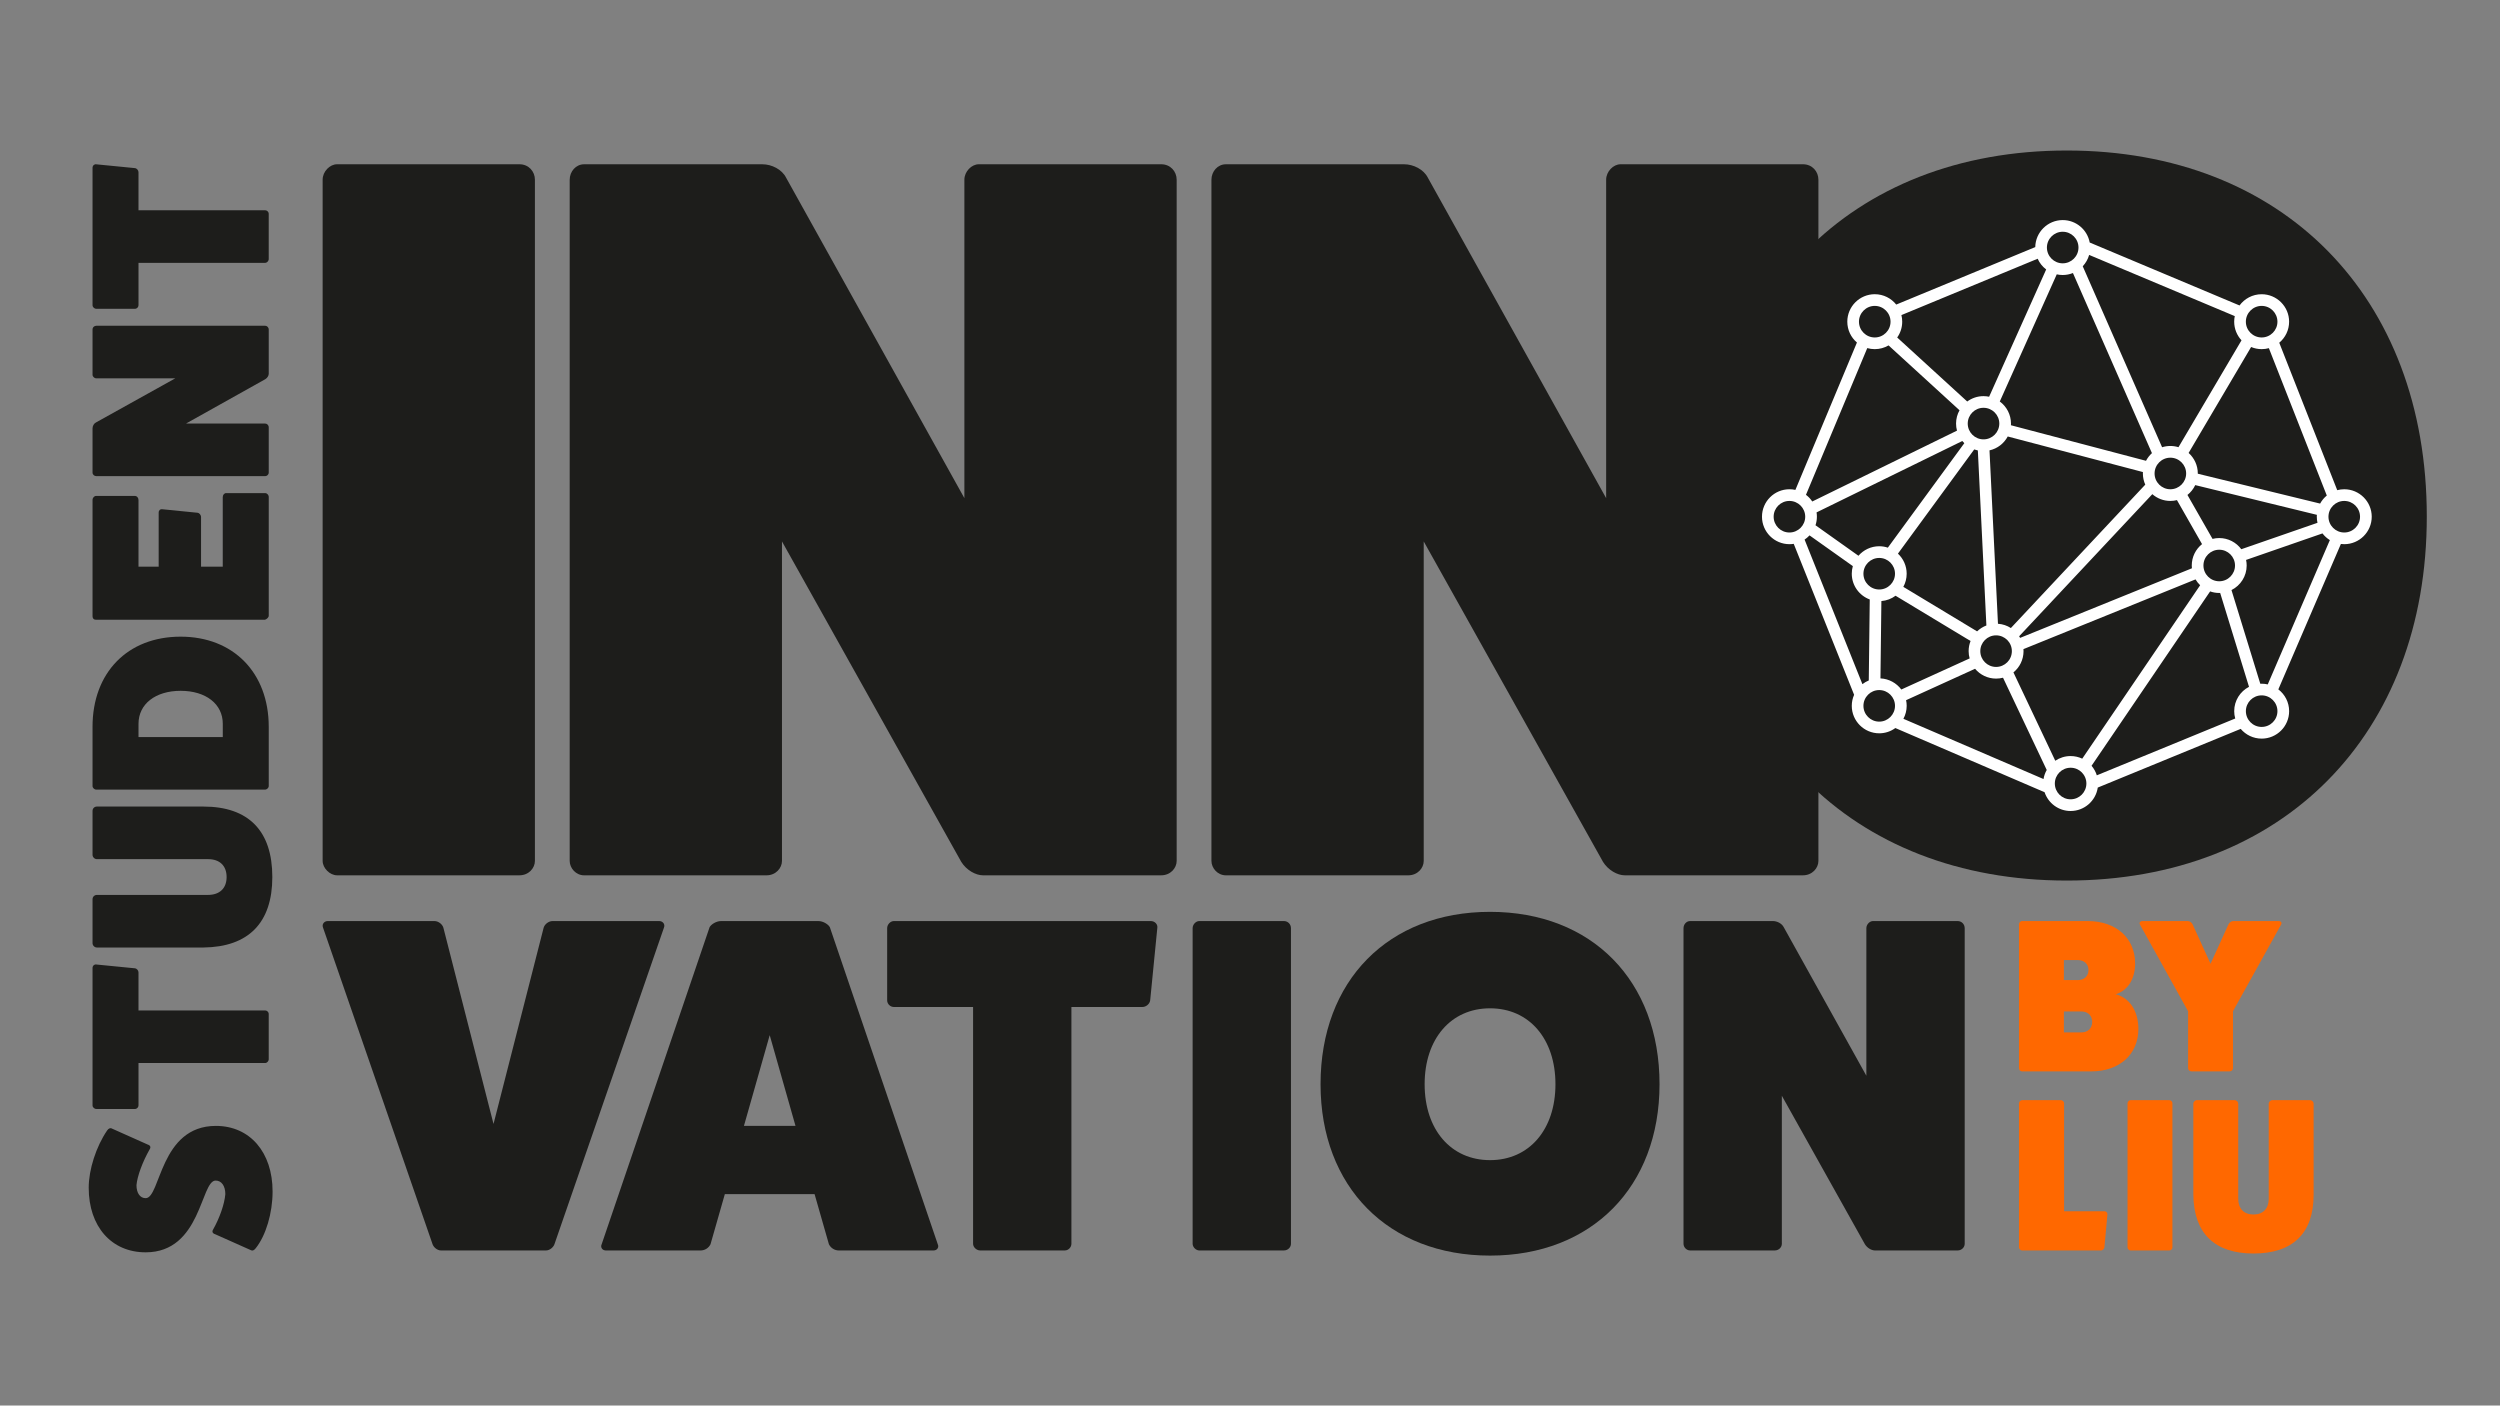 <?xml version="1.0" encoding="utf-8"?>
<!-- Generator: Adobe Illustrator 26.5.0, SVG Export Plug-In . SVG Version: 6.00 Build 0)  -->
<svg version="1.1" id="Layer_1" xmlns="http://www.w3.org/2000/svg" xmlns:xlink="http://www.w3.org/1999/xlink" x="0px" y="0px"
	 viewBox="0 0 1366 768" style="enable-background:new 0 0 1366 768;" xml:space="preserve">
<rect x="0" y="0" width="1366" height="768" fill="#808080" stroke="none"/>
<style type="text/css">
	.st0{fill:#1D1D1B;}
	.st1{fill:#FF6800;}
	.st2{fill:#EE8C00;}
	.st3{fill:#FFFFFF;}
</style>
<g>
	<path class="st0" d="M117.54,674.37c-1.4-0.42-1.81-1.4-1.12-2.51c3.63-6.42,6.28-14.09,6.7-19.4c0-4.47-2.09-7.4-5.3-7.4
		c-8.23,0-7.82,39.21-38.23,39.21c-18.7,0-31.12-14.09-31.12-35.3c0-9.91,4.05-22.46,10.05-31.26c0.7-1.12,1.81-1.54,2.51-1.12
		l19.68,8.79c1.4,0.42,1.81,1.4,1.12,2.51c-3.91,6.84-6.84,14.79-7.26,19.67c0,4.32,1.95,7.12,5.02,7.12
		c8.23,0,7.67-39.49,38.37-39.49c18.56,0,30.98,14.37,30.98,35.86c0,11.72-3.63,24-9.21,30.98c-0.84,1.12-1.81,1.53-2.51,1.12
		L117.54,674.37z"/>
	<path class="st0" d="M50.56,528.94c0-1.26,0.98-2.09,1.95-1.95l21.21,2.09c1.12,0.14,1.95,1.26,1.95,2.23v20.79h69.21
		c0.98,0,1.95,0.84,1.95,1.95v24.7c0,1.12-0.98,2.09-1.95,2.09H75.68v23.16c0,0.98-0.84,1.95-1.95,1.95H52.65
		c-1.12,0-2.09-0.98-2.09-1.95V528.94z"/>
	<path class="st0" d="M50.56,443.07c0-1.4,1.12-2.37,2.37-2.37h58.19c24.7,0,37.68,13.26,37.68,38.51
		c0,24.98-12.98,38.23-37.68,38.51H52.93c-1.26,0-2.37-1.12-2.37-2.37v-24c0-1.4,1.12-2.37,2.37-2.37h60.7
		c6.42,0,10.19-3.63,10.19-9.77c0-6.14-3.77-9.77-10.05-9.77H52.93c-1.26,0-2.37-1.12-2.37-2.37V443.07z"/>
	<path class="st0" d="M50.56,397.13c0-29.58,19.12-49.26,48.14-49.26c28.74,0,48.14,19.67,48.14,49.26v32.37
		c0,0.97-0.98,1.95-2.09,1.95h-92.1c-1.12,0-2.09-0.98-2.09-1.95V397.13z M121.73,395.46c0-10.75-9.21-18-23.02-18
		c-13.81,0-23.03,7.25-23.03,18v7.26h46.05V395.46z"/>
	<path class="st0" d="M121.73,271.52c0-1.12,0.84-2.09,1.81-2.09h21.35c0.98,0,1.95,0.98,1.95,2.09v64.89
		c0,0.97-1.12,1.95-2.09,2.23H52.51c-1.26,0-1.95-0.7-1.95-1.95v-63.49c0-1.26,0.98-2.23,1.95-2.23h21.07
		c1.26,0,2.09,0.98,2.09,2.23v36.42H86.7v-29.58c0-1.26,0.98-1.95,1.81-1.81l19.53,1.95c0.84,0.14,1.81,1.12,1.81,2.37v27.07h11.86
		V271.52z"/>
	<path class="st0" d="M50.56,180.08c0-1.26,0.98-2.09,2.09-2.09h92.24c0.98,0,1.95,0.84,1.95,2.09v24.14c0,0.98-0.7,2.23-1.81,2.93
		l-43.4,24.28h43.26c0.98,0,1.95,0.84,1.95,2.09v24.7c0,1.11-0.98,1.95-1.95,1.95H52.65c-1.12,0-2.09-0.84-2.09-1.95v-24.14
		c0-1.26,0.7-2.65,1.81-3.21l43.4-24.14H52.65c-1.12,0-2.09-0.98-2.09-1.95V180.08z"/>
	<path class="st0" d="M50.56,91.72c0-1.26,0.98-2.09,1.95-1.95l21.21,2.09c1.12,0.14,1.95,1.26,1.95,2.23v20.79h69.21
		c0.98,0,1.95,0.84,1.95,1.95v24.7c0,1.12-0.98,2.09-1.95,2.09H75.68v23.16c0,0.98-0.84,1.95-1.95,1.95H52.65
		c-1.12,0-2.09-0.98-2.09-1.95V91.72z"/>
</g>
<path class="st0" d="M360.16,503.26c2.09,0,3.39,1.83,2.61,3.65l-59.74,172.69c-0.52,1.83-2.61,3.65-4.69,3.65h-57.39
	c-2.08,0-4.17-1.82-4.69-3.65l-59.74-172.69c-0.78-1.82,0.52-3.65,2.61-3.65h58.17c2.34,0,4.43,1.83,4.96,3.65l27.39,107.22
	l27.39-107.22c0.52-1.82,2.61-3.65,4.96-3.65H360.16z"/>
<path class="st0" d="M512.4,679.87c0.78,1.57-0.26,3.39-2.35,3.39H458.4c-2.34,0-4.43-1.3-5.48-3.39l-7.83-27.39h-49.04l-7.83,27.39
	c-1.04,2.09-3.13,3.39-5.48,3.39H331.1c-2.09,0-3.13-1.82-2.35-3.39l58.96-173.21c0.78-1.56,3.65-3.39,6.26-3.39h53.21
	c2.61,0,5.48,1.83,6.26,3.39L512.4,679.87z M420.57,565.61l-14.08,49.57h28.17L420.57,565.61z"/>
<path class="st0" d="M628.72,503.26c2.35,0,3.91,1.83,3.65,3.65l-3.91,39.65c-0.26,2.09-2.34,3.65-4.17,3.65h-38.87v129.39
	c0,1.83-1.56,3.65-3.65,3.65h-46.17c-2.08,0-3.91-1.82-3.91-3.65V550.22h-43.3c-1.83,0-3.65-1.56-3.65-3.65v-39.39
	c0-2.08,1.82-3.91,3.65-3.91H628.72z"/>
<path class="st0" d="M701.47,503.26c2.35,0,3.91,1.83,3.91,3.91v172.43c0,1.83-1.56,3.65-3.91,3.65h-46.17
	c-1.82,0-3.65-1.82-3.65-3.65V507.17c0-2.08,1.83-3.91,3.65-3.91H701.47z"/>
<path class="st0" d="M814.16,686.06c-55.56,0-92.61-37.56-92.61-93.65c0-56.61,37.04-94.18,92.61-94.18
	c55.56,0,92.61,37.56,92.61,94.18C906.76,648.5,869.72,686.06,814.16,686.06z M814.16,550.94c-21.39,0-35.74,16.7-35.74,41.48
	s14.35,41.48,35.74,41.48c21.39,0,35.74-16.7,35.74-41.48S835.55,550.94,814.16,550.94z"/>
<path class="st0" d="M1069.6,503.26c2.35,0,3.91,1.83,3.91,3.91v172.43c0,1.83-1.56,3.65-3.91,3.65h-45.13
	c-1.82,0-4.17-1.3-5.48-3.39l-45.39-81.13v80.87c0,1.83-1.56,3.65-3.91,3.65h-46.17c-2.08,0-3.65-1.82-3.65-3.65V507.17
	c0-2.08,1.57-3.91,3.65-3.91h45.13c2.34,0,4.96,1.3,6,3.39l45.13,81.13v-80.61c0-2.08,1.83-3.91,3.65-3.91H1069.6z"/>
<path class="st1" d="M1140.67,503.26c15.6,0,25.96,9.29,25.96,23.22c0,8.57-4.17,14.88-10.6,16.79c7.5,1.91,12.38,9.05,12.38,18.93
	c0,13.93-10.36,23.22-25.83,23.22h-37.74c-0.95,0-1.67-0.83-1.67-1.67v-78.7c0-0.83,0.71-1.79,1.67-1.79H1140.67z M1135.2,535.53
	c3.57,0,5.95-2.14,5.95-5.48s-2.38-5.48-5.95-5.48h-7.5v10.95H1135.2z M1137.34,564.1c3.45,0,5.83-2.26,5.83-5.72
	c0-3.45-2.38-5.71-5.83-5.71h-9.64v11.43H1137.34z"/>
<path class="st1" d="M1245.1,503.26c1.07,0,1.91,0.83,1.31,1.9l-26.31,47.38v31.19c0,0.83-0.83,1.67-1.79,1.67h-20.95
	c-0.95,0-1.79-0.83-1.79-1.67v-31.19l-26.31-47.38c-0.6-1.07,0.24-1.9,1.31-1.9h24.77c1.19,0,2.26,0.83,2.74,1.9l9.76,21.43
	l9.76-21.43c0.48-1.07,1.55-1.9,2.74-1.9H1245.1z"/>
<path class="st1" d="M1149.96,661.83c0.83,0,1.55,0.71,1.55,1.67l-1.67,18.1c-0.12,0.83-0.95,1.67-1.9,1.67h-42.98
	c-0.95,0-1.79-0.83-1.79-1.67v-78.7c0-0.95,0.83-1.79,1.79-1.79h21.07c0.95,0,1.79,0.83,1.79,1.79v58.93H1149.96z"/>
<path class="st1" d="M1185.22,601.11c1.07,0,1.79,0.83,1.79,1.79v78.7c0,0.83-0.71,1.67-1.79,1.67h-21.07
	c-0.83,0-1.67-0.83-1.67-1.67v-78.7c0-0.95,0.83-1.79,1.67-1.79H1185.22z"/>
<path class="st1" d="M1262.13,601.11c1.19,0,2.03,0.95,2.03,2.02v49.65c0,21.07-11.31,32.14-32.86,32.14
	c-21.31,0-32.62-11.07-32.86-32.14v-49.65c0-1.07,0.95-2.02,2.03-2.02h20.48c1.19,0,2.02,0.95,2.02,2.02v51.79
	c0,5.48,3.1,8.69,8.33,8.69s8.33-3.22,8.33-8.57v-51.91c0-1.07,0.95-2.02,2.02-2.02H1262.13z"/>
<path class="st0" d="M283.83,89.75h-99.66c-3.94,0-7.88,3.95-7.88,8.45v372.19c0,3.95,3.95,7.88,7.88,7.88h99.66
	c5.07,0,8.45-3.94,8.45-7.88V98.2C292.27,93.7,288.9,89.75,283.83,89.75z"/>
<path class="st0" d="M634.48,89.75h-99.66c-3.94,0-7.88,3.95-7.88,8.45v173.99L429.52,97.08c-2.25-4.51-7.87-7.32-12.95-7.32h-97.41
	c-4.5,0-7.88,3.95-7.88,8.45v372.19c0,3.95,3.39,7.88,7.88,7.88h99.66c5.07,0,8.45-3.94,8.45-7.88V295.84l97.98,175.11
	c2.81,4.51,7.88,7.32,11.82,7.32h97.41c5.07,0,8.45-3.94,8.45-7.88V98.2C642.93,93.7,639.55,89.75,634.48,89.75z"/>
<path class="st0" d="M985.14,89.75h-99.66c-3.94,0-7.88,3.95-7.88,8.45v173.99L780.17,97.08c-2.25-4.51-7.87-7.32-12.95-7.32h-97.41
	c-4.5,0-7.88,3.95-7.88,8.45v372.19c0,3.95,3.39,7.88,7.88,7.88h99.66c5.07,0,8.45-3.94,8.45-7.88V295.84l97.98,175.11
	c2.81,4.51,7.88,7.32,11.82,7.32h97.41c5.07,0,8.45-3.94,8.45-7.88V98.2C993.58,93.7,990.21,89.75,985.14,89.75z"/>
<path class="st2" d="M1123.94,283.97"/>
<path class="st0" d="M1129.32,481.14c-118.01,0-196.68-79.78-196.68-198.89c0-120.23,78.67-200.01,196.68-200.01
	S1326,162.01,1326,282.25C1326,401.36,1247.33,481.14,1129.32,481.14z M1129.32,370.34"/>
<g>
	<path class="st3" d="M1280.9,267.33c-1.33,0-2.62,0.17-3.84,0.5l-31.68-80.57h0.01c3.28-2.74,5.38-6.87,5.38-11.48
		c0-8.27-6.73-15.01-15-15.01c-4.98,0-9.38,2.43-12.11,6.16l-0.01,0.01l0.01-0.04l-81.85-34.39c-1.29-6.96-7.41-12.26-14.74-12.26
		c-8.19,0-14.88,6.61-15,14.76l-75.97,31.41c-2.74-3.44-6.98-5.66-11.72-5.66c-8.27,0-15.01,6.73-15.01,15.01
		c0,4.56,2.04,8.64,5.26,11.39l-33.63,80.53c-1.05-0.25-2.14-0.36-3.25-0.36c-8.27,0-15,6.73-15,15c0,8.27,6.73,15.01,15,15.01
		c0.8,0,1.59-0.06,2.34-0.18h0.01l32.99,82.48c-0.82,1.85-1.28,3.88-1.28,6.03c0,8.27,6.73,15.01,15.01,15.01
		c3.28,0,6.33-1.07,8.8-2.88l81.54,35.07c1.99,5.96,7.61,10.26,14.22,10.26c7.53,0,13.77-5.57,14.84-12.8l78.1-32.07h0.01v0.01
		c2.76,3.25,6.86,5.31,11.45,5.31c8.27,0,15-6.73,15-15c0-4.86-2.31-9.17-5.9-11.91l34.18-79.45h0.01c0.6,0.08,1.21,0.12,1.84,0.12
		c8.27,0,15-6.73,15-15.01C1295.9,274.06,1289.17,267.33,1280.9,267.33z M1271.36,270.76c-1.49,1.22-2.72,2.71-3.65,4.4
		l-66.83-16.32v-0.14c0-4.45-1.94-8.44-5.01-11.2l-0.01-0.01l34.15-57.88h0.01c1.77,0.75,3.72,1.16,5.75,1.16
		c1.37,0,2.68-0.18,3.94-0.53L1271.36,270.76z M1212.59,293.99c-1.27,0-2.48,0.15-3.65,0.46h-0.01l-13.71-24.01
		c1.8-1.43,3.26-3.27,4.26-5.38l66.46,16.24c-0.03,0.34-0.04,0.68-0.04,1.03c0,1.14,0.13,2.25,0.37,3.32v0.01l-41.62,14.43
		C1221.92,296.4,1217.53,293.99,1212.59,293.99z M1221.21,308.99c0,4.76-3.87,8.62-8.62,8.62c-4.76,0-8.63-3.86-8.63-8.62
		c0-4.76,3.87-8.62,8.63-8.62C1217.33,300.37,1221.21,304.23,1221.21,308.99z M1197.66,310.51l-93.88,38.03
		c-0.15-0.3-0.33-0.59-0.52-0.88l72.77-77.65l0.01,0.01c2.63,2.3,6.08,3.69,9.84,3.69c1.24,0,2.45-0.15,3.61-0.45l13.71,24.04
		c-3.43,2.75-5.62,6.96-5.62,11.69C1197.58,309.5,1197.61,310.01,1197.66,310.51z M1037.03,302.51l41.68-56.94
		c0.65,0.23,1.3,0.42,1.98,0.56l4.67,95.63c-1.9,0.73-3.64,1.83-5.08,3.22l-40.3-24.32v-0.01c1.16-2.12,1.82-4.57,1.82-7.16
		C1041.81,309.16,1039.97,305.26,1037.03,302.51z M1031.52,299.24c-1.48-0.5-3.06-0.77-4.71-0.77c-4.54,0-8.6,2.02-11.35,5.2
		l-23.47-16.67c0.49-1.48,0.76-3.05,0.76-4.68c0-0.8-0.06-1.59-0.18-2.34v-0.01l79.64-39h0.01v0.01c0.35,0.41,0.7,0.81,1.08,1.18
		L1031.52,299.24z M1035.43,313.48c0,4.76-3.87,8.62-8.62,8.62c-4.76,0-8.63-3.86-8.63-8.62c0-4.76,3.87-8.62,8.63-8.62
		C1031.56,304.85,1035.43,308.72,1035.43,313.48z M1075.17,231.44c0-4.75,3.87-8.62,8.62-8.62c4.76,0,8.63,3.87,8.63,8.62
		c0,4.76-3.87,8.63-8.63,8.63C1079.04,240.07,1075.17,236.2,1075.17,231.44z M1090.66,347.16c4.76,0,8.62,3.86,8.62,8.62
		c0,4.76-3.86,8.63-8.62,8.63s-8.62-3.87-8.62-8.63C1082.04,351.03,1085.9,347.16,1090.66,347.16z M1098.74,343.16
		c-2.06-1.33-4.46-2.16-7.04-2.33h-0.01l-4.63-94.75h0.01c4.31-0.96,7.93-3.79,9.96-7.59l73.86,19.44
		c-0.01,0.26-0.02,0.52-0.02,0.78c0,2.17,0.46,4.23,1.3,6.09v0.01L1098.74,343.16z M1092.68,219.37l31.13-69.47h0.01
		c1.05,0.25,2.13,0.36,3.24,0.36c1.98,0,3.85-0.38,5.59-1.08l43.17,98.41c-1.31,1.19-2.42,2.62-3.24,4.19l-73.81-19.43
		c0.02-0.3,0.03-0.6,0.03-0.9C1098.8,226.5,1096.39,222.1,1092.68,219.37z M1177.26,258.71c0-4.76,3.87-8.63,8.63-8.63
		c4.75,0,8.62,3.87,8.62,8.63c0,4.75-3.87,8.62-8.62,8.62C1181.13,267.33,1177.26,263.46,1177.26,258.71z M1235.77,167.14
		c4.75,0,8.62,3.87,8.62,8.63c0,4.76-3.87,8.62-8.62,8.62c-4.76,0-8.63-3.86-8.63-8.62
		C1227.14,171.02,1231.01,167.14,1235.77,167.14z M1138.01,145.49c1.62-1.73,2.84-3.85,3.5-6.2l79.57,33.43
		c-0.21,0.98-0.32,2-0.32,3.04c0,3.94,1.52,7.51,4,10.19l-34.44,58.4h-0.01c-1.4-0.43-2.88-0.67-4.43-0.67
		c-1.57,0-3.08,0.25-4.5,0.69h-0.01L1138.01,145.49L1138.01,145.49z M1127.06,126.63c4.76,0,8.62,3.87,8.62,8.62
		c0,4.76-3.86,8.63-8.62,8.63c-4.76,0-8.63-3.87-8.63-8.63C1118.44,130.5,1122.31,126.63,1127.06,126.63z M1038.93,172.16
		l74.45-30.79v0.01c1.03,2.32,2.64,4.33,4.65,5.85l-31.17,69.54h-0.01c-0.99-0.21-2.01-0.32-3.06-0.32c-3.33,0-6.41,1.09-8.89,2.93
		h-0.01l-38.26-34.97c1.73-2.44,2.74-5.41,2.74-8.63C1039.37,174.53,1039.22,173.31,1038.93,172.16z M1024.37,167.14
		c4.76,0,8.62,3.87,8.62,8.63c0,4.76-3.86,8.62-8.62,8.62c-4.76,0-8.63-3.86-8.63-8.62
		C1015.74,171.02,1019.62,167.14,1024.37,167.14z M1020.27,190.2c1.3,0.37,2.68,0.57,4.1,0.57c2.74,0,5.32-0.74,7.54-2.04
		l38.77,35.44c-1.2,2.15-1.89,4.63-1.89,7.27c0,1.34,0.17,2.63,0.51,3.86l-79.08,38.72c-0.94-1.41-2.1-2.64-3.44-3.65L1020.27,190.2
		z M977.74,290.96c-4.76,0-8.62-3.87-8.62-8.63c0-4.75,3.86-8.62,8.62-8.62c4.76,0,8.63,3.87,8.63,8.62
		C986.37,287.08,982.49,290.96,977.74,290.96z M1017.62,373.82l-31.59-78.99c0.99-0.67,1.9-1.43,2.7-2.3l23.66,16.79
		c-0.38,1.31-0.58,2.71-0.58,4.15c0,6.46,4.1,11.96,9.82,14.08l-0.53,44.25C1019.85,372.32,1018.68,372.99,1017.62,373.82
		L1017.62,373.82z M1026.81,394.3c-4.76,0-8.63-3.87-8.63-8.63c0-4.75,3.87-8.62,8.63-8.62c4.75,0,8.62,3.87,8.62,8.62
		C1035.43,390.42,1031.56,394.3,1026.81,394.3z M1027.48,370.68l0.51-42.26h0.01c2.88-0.23,5.53-1.28,7.73-2.91l40.99,24.74
		c-0.68,1.7-1.06,3.57-1.06,5.52c0,1.39,0.19,2.72,0.55,3.99l-37.33,16.99C1036.27,373.25,1032.15,370.89,1027.48,370.68z
		 M1116.58,425.67l-76.56-32.92v-0.01c1.14-2.11,1.79-4.52,1.79-7.08c0-1.06-0.11-2.08-0.32-3.07v-0.01l37.68-17.16h0.01v0.01
		c2.75,3.27,6.88,5.36,11.48,5.36c1.31,0,2.58-0.17,3.79-0.48l23.88,50.41C1117.47,422.23,1116.87,423.89,1116.58,425.67z
		 M1131.38,436.74c-4.76,0-8.62-3.87-8.62-8.63c0-4.75,3.86-8.62,8.62-8.62s8.62,3.87,8.62,8.62
		C1140,432.87,1136.13,436.74,1131.38,436.74z M1137.74,414.53L1137.74,414.53c-1.94-0.91-4.1-1.42-6.37-1.42
		c-3.1,0-5.99,0.95-8.37,2.56l-22.86-48.27c3.37-2.74,5.52-6.93,5.52-11.62c0-0.37-0.01-0.73-0.05-1.09v-0.01l94.03-38.1
		c0.69,1.18,1.54,2.25,2.52,3.2L1137.74,414.53z M1220.77,388.57c0,1.39,0.19,2.73,0.56,4.02l-75.63,31.05
		c-0.6-1.93-1.59-3.7-2.88-5.21l64.79-95.29c1.56,0.56,3.24,0.86,4.98,0.86c0.17,0,0.34,0,0.51-0.01l15.76,51.29
		C1224.06,377.76,1220.77,382.79,1220.77,388.57z M1244.39,388.57c0,4.76-3.86,8.62-8.62,8.62c-4.76,0-8.62-3.86-8.62-8.62
		c0-4.76,3.86-8.62,8.62-8.62C1240.53,379.95,1244.39,383.82,1244.39,388.57z M1239.1,373.96c-1.08-0.26-2.18-0.38-3.33-0.38
		c-0.25,0-0.5,0.01-0.75,0.02l-15.74-51.19h0.01c4.91-2.46,8.29-7.55,8.29-13.41c0-1.05-0.11-2.06-0.32-3.05v-0.01l41.74-14.48
		c1.1,1.45,2.47,2.69,4.03,3.65L1239.1,373.96z M1280.9,290.96c-4.76,0-8.63-3.87-8.63-8.63c0-4.75,3.87-8.62,8.63-8.62
		c4.76,0,8.62,3.87,8.62,8.62C1289.53,287.08,1285.66,290.96,1280.9,290.96z"/>
</g>
</svg>
